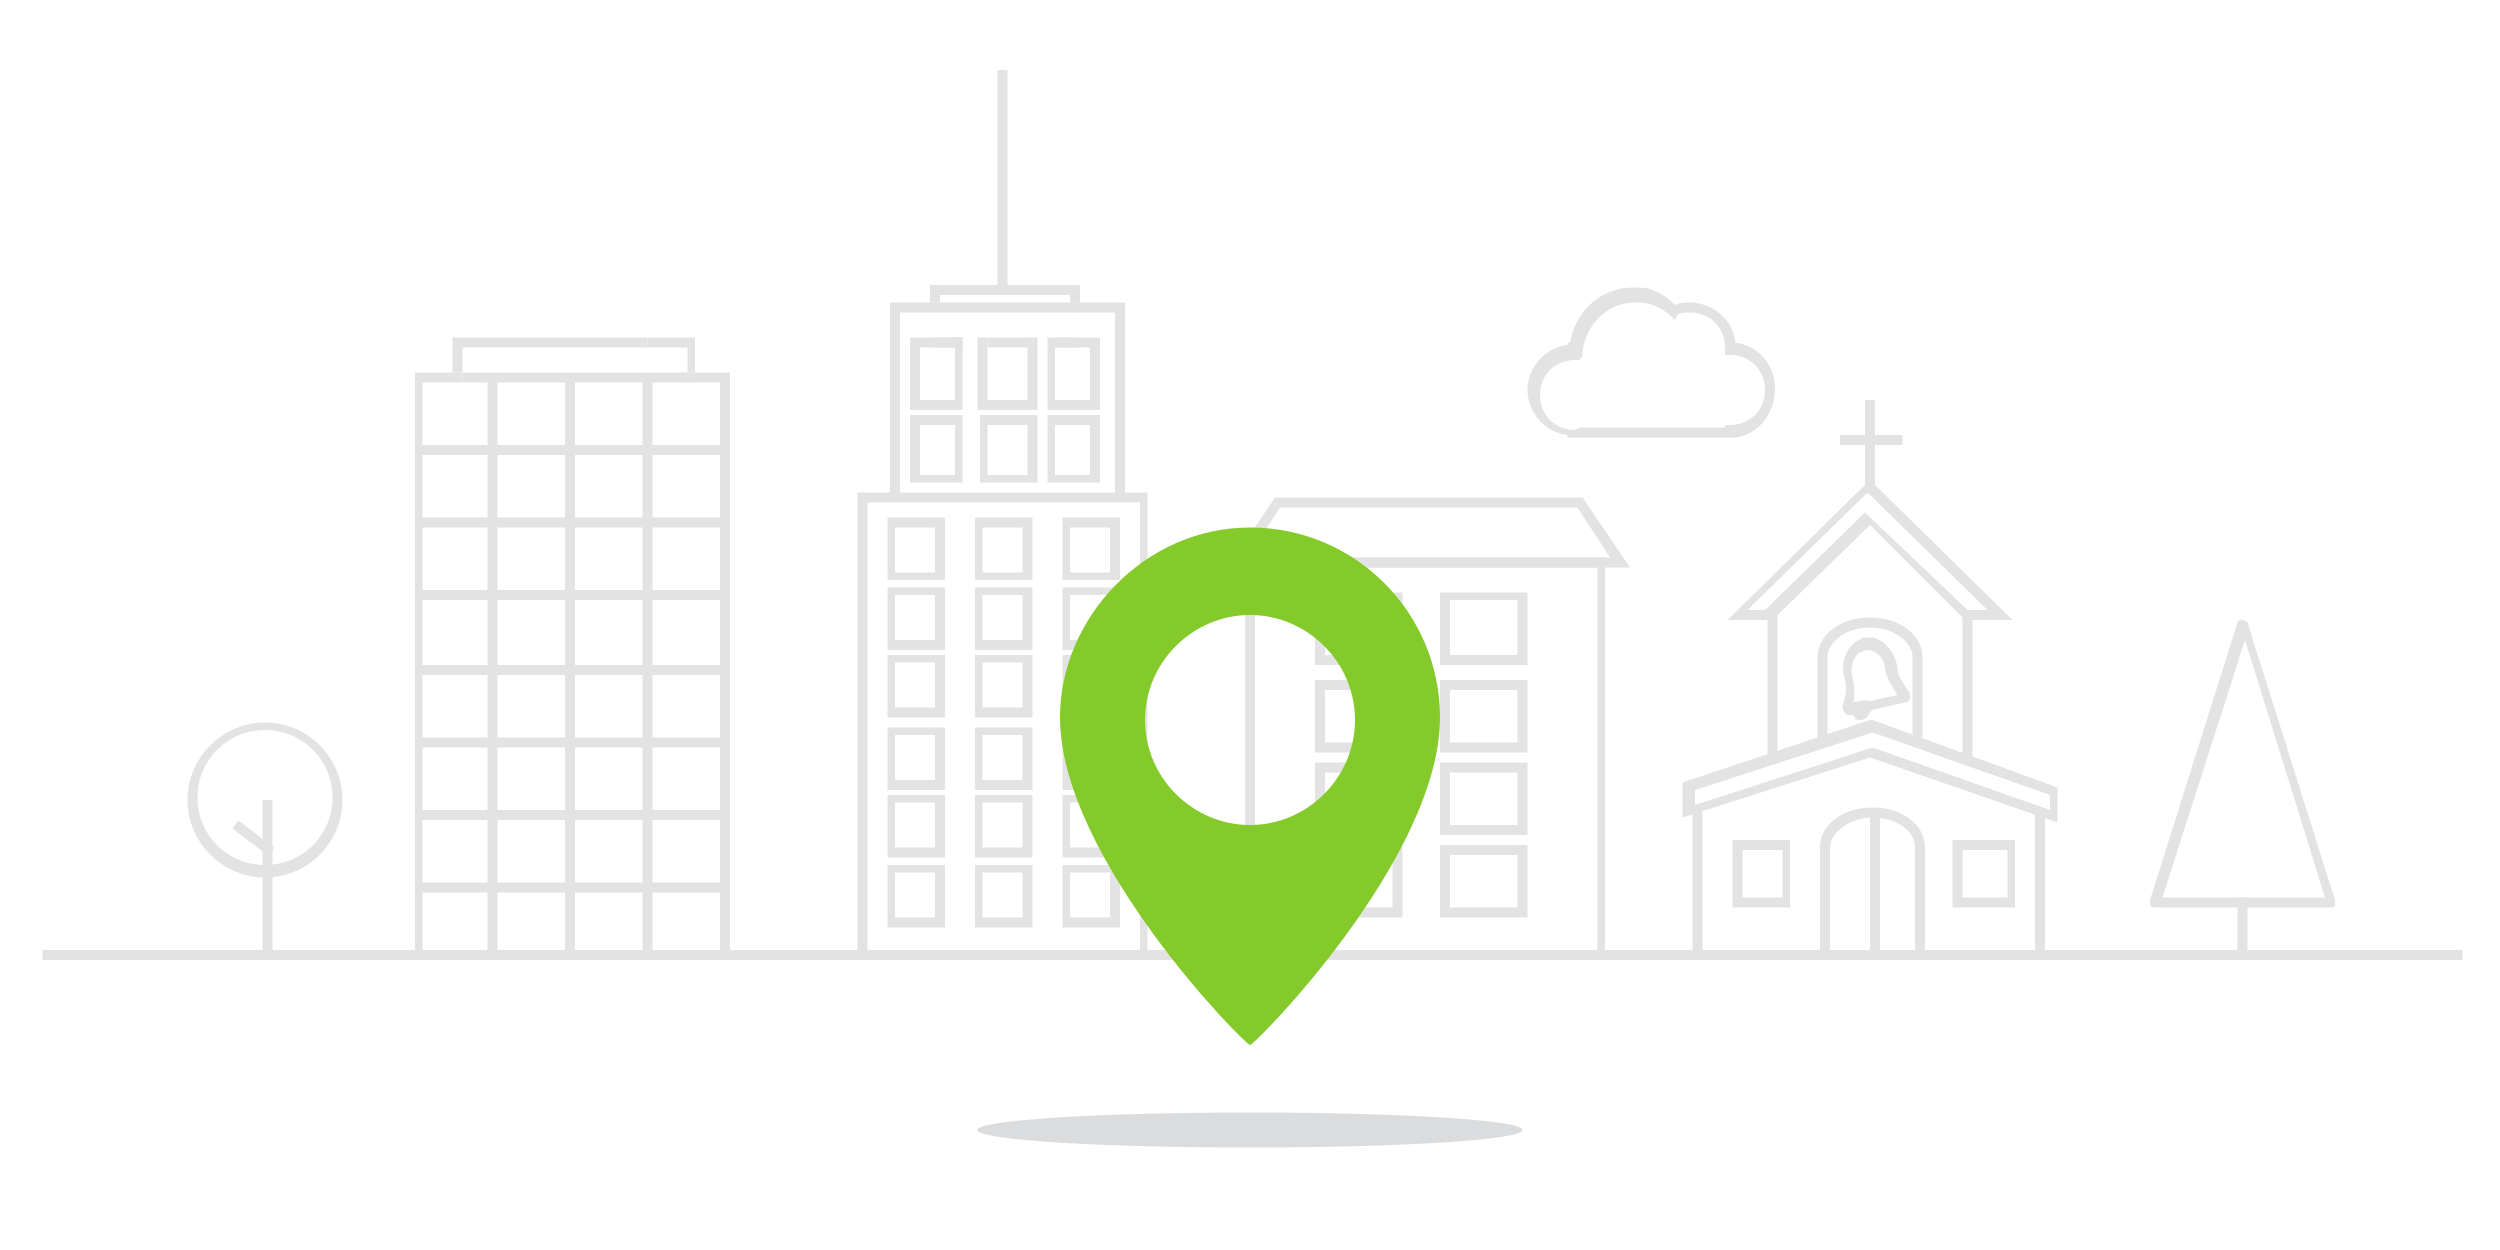 <?xml version="1.0" encoding="utf-8"?>
<!-- Generator: Adobe Illustrator 19.2.1, SVG Export Plug-In . SVG Version: 6.00 Build 0)  -->
<svg version="1.1" id="Layer_1" xmlns="http://www.w3.org/2000/svg" xmlns:xlink="http://www.w3.org/1999/xlink" x="0px" y="0px"
	 viewBox="0 0 100 50" style="enable-background:new 0 0 100 50;" xml:space="preserve">
<style type="text/css">
	.st0{fill:#E3E3E3;}
	.st1{fill:#DBDCDD;}
	.st2{fill:#85CA2B;}
</style>
<g>
	<g>
		<line class="st0" x1="1.7" y1="38.2" x2="98.5" y2="38.2"/>
		<rect x="1.7" y="38" class="st0" width="96.8" height="0.4"/>
	</g>
	<g>
		<polygon class="st0" points="64.2,38.4 49.8,38.4 49.8,22.3 50.2,22.3 50.2,38 63.9,38 63.9,22.3 64.2,22.3 		"/>
		<path class="st0" d="M61.1,36.7h-3.5v-2.9h3.5V36.7z M58,36.3h2.7v-2.1H58V36.3z"/>
		<path class="st0" d="M61.1,33.4h-3.5v-2.9h3.5V33.4z M58,33h2.7v-2.1H58V33z"/>
		<path class="st0" d="M61.1,30.1h-3.5v-2.9h3.5V30.1z M58,29.7h2.7v-2.1H58V29.7z"/>
		<path class="st0" d="M61.1,26.6h-3.5v-2.9h3.5V26.6z M58,26.2h2.7V24H58V26.2z"/>
		<path class="st0" d="M56.1,36.7h-3.5v-2.9h3.5V36.7z M53,36.3h2.7v-2.1H53V36.3z"/>
		<path class="st0" d="M56.1,33.4h-3.5v-2.9h3.5V33.4z M53,33h2.7v-2.1H53V33z"/>
		<path class="st0" d="M56.1,30.1h-3.5v-2.9h3.5V30.1z M53,29.7h2.7v-2.1H53V29.7z"/>
		<path class="st0" d="M56.1,26.6h-3.5v-2.9h3.5V26.6z M53,26.2h2.7V24H53V26.2z"/>
		<g>
			<rect x="50.2" y="22.3" class="st0" width="14" height="0.4"/>
			<rect x="50.2" y="22.3" class="st0" width="14" height="0.4"/>
			<polygon class="st0" points="65.2,22.7 64.2,22.7 64.2,22.3 64.4,22.3 63.1,20.3 51.2,20.3 49.9,22.3 50.2,22.3 50.2,22.7 
				49.1,22.7 51,19.9 63.3,19.9 			"/>
		</g>
	</g>
	<g>
		<g>
			<rect x="37.4" y="13.5" class="st0" width="1.1" height="0.4"/>
			<polygon class="st0" points="43.2,12.1 42.8,12.1 42.8,11.8 37.6,11.8 37.6,12.1 37.2,12.1 37.2,11.4 43.2,11.4 			"/>
			<rect x="42.2" y="13.5" class="st0" width="0.8" height="0.4"/>
			<polygon class="st0" points="45,19.9 44.6,19.9 44.6,12.5 43,12.5 43,12.1 45,12.1 			"/>
			<polygon class="st0" points="36,19.9 35.6,19.9 35.6,12.1 37.6,12.1 37.6,12.5 36,12.5 			"/>
			<rect x="37.6" y="12.1" class="st0" width="5.5" height="0.4"/>
			<rect x="35.8" y="19.7" class="st0" width="9" height="0.4"/>
			<polygon class="st0" points="45.9,38.4 34.3,38.4 34.3,19.7 35.8,19.7 35.8,20.1 34.7,20.1 34.7,38 45.6,38 45.6,20.1 44.8,20.1 
				44.8,19.7 45.9,19.7 			"/>
			<path class="st0" d="M41.5,19.3h-2.3v-2.7h2.3V19.3z M39.5,19h1.6V17h-1.6V19z"/>
			<rect x="39.5" y="13.5" class="st0" width="1.7" height="0.4"/>
			<polygon class="st0" points="41.5,16.4 39.1,16.4 39.1,13.5 39.5,13.5 39.5,16 41.1,16 41.1,13.5 41.5,13.5 			"/>
			<path class="st0" d="M44,19.3h-2.1v-2.7H44V19.3z M42.2,19h1.4V17h-1.4V19z"/>
			<polygon class="st0" points="44,16.4 41.9,16.4 41.9,13.5 42.2,13.5 42.2,16 43.6,16 43.6,13.9 43,13.9 43,13.5 44,13.5 			"/>
			<rect x="42.3" y="13.5" class="st0" width="0.7" height="0.4"/>
			<path class="st0" d="M38.5,19.3h-2.1v-2.7h2.1V19.3z M36.8,19h1.4V17h-1.4V19z"/>
			<polygon class="st0" points="38.5,16.4 36.4,16.4 36.4,13.5 37.6,13.5 37.6,13.9 36.8,13.9 36.8,16 38.2,16 38.2,13.5 38.5,13.5 
							"/>
			<rect x="37.6" y="13.5" class="st0" width="0.9" height="0.4"/>
			<g>
				<g>
					<path class="st0" d="M37.8,37.1h-2.3v-2.5h2.3V37.1z M35.8,36.7h1.6v-1.8h-1.6V36.7z"/>
				</g>
				<g>
					<path class="st0" d="M37.8,34.3h-2.3v-2.5h2.3V34.3z M35.8,33.9h1.6v-1.8h-1.6V33.9z"/>
				</g>
				<g>
					<path class="st0" d="M37.8,31.6h-2.3v-2.5h2.3V31.6z M35.8,31.2h1.6v-1.8h-1.6V31.2z"/>
				</g>
				<g>
					<path class="st0" d="M37.8,28.7h-2.3v-2.5h2.3V28.7z M35.8,28.3h1.6v-1.8h-1.6V28.3z"/>
				</g>
				<g>
					<path class="st0" d="M37.8,26h-2.3v-2.5h2.3V26z M35.8,25.6h1.6v-1.8h-1.6V25.6z"/>
				</g>
				<g>
					<path class="st0" d="M37.8,23.2h-2.3v-2.5h2.3V23.2z M35.8,22.9h1.6v-1.8h-1.6V22.9z"/>
				</g>
			</g>
			<g>
				<g>
					<path class="st0" d="M41.3,37.1h-2.3v-2.5h2.3V37.1z M39.3,36.7h1.6v-1.8h-1.6V36.7z"/>
				</g>
				<g>
					<path class="st0" d="M41.3,34.3h-2.3v-2.5h2.3V34.3z M39.3,33.9h1.6v-1.8h-1.6V33.9z"/>
				</g>
				<g>
					<path class="st0" d="M41.3,31.6h-2.3v-2.5h2.3V31.6z M39.3,31.2h1.6v-1.8h-1.6V31.2z"/>
				</g>
				<g>
					<path class="st0" d="M41.3,28.7h-2.3v-2.5h2.3V28.7z M39.3,28.3h1.6v-1.8h-1.6V28.3z"/>
				</g>
				<g>
					<path class="st0" d="M41.3,26h-2.3v-2.5h2.3V26z M39.3,25.6h1.6v-1.8h-1.6V25.6z"/>
				</g>
				<g>
					<path class="st0" d="M41.3,23.2h-2.3v-2.5h2.3V23.2z M39.3,22.9h1.6v-1.8h-1.6V22.9z"/>
				</g>
			</g>
			<g>
				<g>
					<path class="st0" d="M44.8,37.1h-2.3v-2.5h2.3V37.1z M42.8,36.7h1.6v-1.8h-1.6V36.7z"/>
				</g>
				<g>
					<path class="st0" d="M44.8,34.3h-2.3v-2.5h2.3V34.3z M42.8,33.9h1.6v-1.8h-1.6V33.9z"/>
				</g>
				<g>
					<path class="st0" d="M44.8,31.6h-2.3v-2.5h2.3V31.6z M42.8,31.2h1.6v-1.8h-1.6V31.2z"/>
				</g>
				<g>
					<path class="st0" d="M44.8,28.7h-2.3v-2.5h2.3V28.7z M42.8,28.3h1.6v-1.8h-1.6V28.3z"/>
				</g>
				<g>
					<path class="st0" d="M44.8,26h-2.3v-2.5h2.3V26z M42.8,25.6h1.6v-1.8h-1.6V25.6z"/>
				</g>
				<g>
					<path class="st0" d="M44.8,23.2h-2.3v-2.5h2.3V23.2z M42.8,22.9h1.6v-1.8h-1.6V22.9z"/>
				</g>
			</g>
		</g>
		<rect x="39.9" y="2.8" class="st0" width="0.4" height="8.8"/>
	</g>
	<g>
		<g>
			<path class="st0" d="M80.5,24.8h-1.9L74.8,21l-3.9,3.8h-1.8l5.7-5.6L80.5,24.8z M78.7,24.4h0.8l-4.8-4.7l-4.8,4.7h0.7l4-3.9
				L78.7,24.4z"/>
			<path class="st0" d="M82.3,32.9l-7.5-2.6l-7.5,2.4v-1.4l7.5-2.5l0.1,0l7.4,2.7V32.9z M74.9,29.9l7.1,2.5v-0.6l-7.1-2.5l-7.1,2.3
				v0.6L74.9,29.9z"/>
			<polygon class="st0" points="81.8,38.4 67.7,38.4 67.7,32.3 68.1,32.3 68.1,38 81.4,38 81.4,32.4 81.8,32.4 			"/>
			<g>
				<path class="st0" d="M73.1,29.7l-0.4,0l0-3.3c0,0,0,0,0-0.1c0-0.9,0.9-1.6,2.1-1.6s2.1,0.7,2.1,1.6c0,0,0,0,0,0l0,3.2l-0.4,0
					l0-3.3c-0.1-0.6-0.8-1.1-1.7-1.1c-0.9,0-1.6,0.5-1.7,1.1L73.1,29.7z"/>
			</g>
			<g>
				<rect x="78.5" y="24.5" class="st0" width="0.4" height="6"/>
				<rect x="70.7" y="24.5" class="st0" width="0.4" height="5.8"/>
			</g>
			<g>
				<path class="st0" d="M74,28.6c-0.1,0-0.2,0-0.2-0.1c-0.1-0.1-0.1-0.2-0.1-0.3c0.1-0.2,0.2-0.6,0.1-1c-0.2-0.6,0-1.2,0.4-1.5
					c0.1-0.1,0.2-0.1,0.3-0.2l0,0c0.1,0,0.3,0,0.4,0c0.5,0.1,0.9,0.6,1,1.2c0,0.4,0.3,0.7,0.4,0.9c0.1,0.1,0.1,0.2,0.1,0.3
					c0,0.1-0.1,0.2-0.2,0.2l0,0C75.7,28.2,74.5,28.5,74,28.6C74,28.6,74,28.6,74,28.6z M74.7,26C74.6,26,74.6,26,74.7,26L74.7,26
					c-0.2,0-0.2,0.1-0.3,0.1c-0.3,0.2-0.4,0.6-0.3,1c0.1,0.4,0.1,0.8,0,1.1c0.5-0.1,1.3-0.3,1.8-0.4c-0.2-0.3-0.4-0.6-0.5-1
					c0-0.5-0.4-0.8-0.7-0.8C74.7,26,74.7,26,74.7,26z M76,27.8L76,27.8L76,27.8L76,27.8z"/>
				<g>
					<path class="st0" d="M74.4,28.8c-0.1,0-0.2,0-0.2-0.1c-0.1-0.1-0.2-0.2-0.2-0.3c0-0.1,0-0.1,0-0.2l0-0.1l0.7-0.1l0.1,0.1
						c0,0,0.1,0.1,0.1,0.1c0,0.1,0,0.2-0.1,0.3C74.7,28.7,74.6,28.8,74.4,28.8C74.4,28.8,74.4,28.8,74.4,28.8z"/>
				</g>
			</g>
			<path class="st0" d="M77,38.3h-0.4v-4.4c0-0.7-0.8-1.2-1.7-1.2c-0.9,0-1.7,0.6-1.7,1.2c0,0,0,4.4,0,4.4l-0.4,0c0,0,0-4.3,0-4.4
				c0-0.9,0.9-1.6,2.1-1.6S77,33,77,33.9V38.3z"/>
			<rect x="74.8" y="32.4" class="st0" width="0.4" height="5.6"/>
			<g>
				<path class="st0" d="M80.6,36.3h-2.5v-2.7h2.5V36.3z M78.5,35.9h1.8v-1.9h-1.8V35.9z"/>
			</g>
			<g>
				<path class="st0" d="M71.6,36.3h-2.3v-2.7h2.3V36.3z M69.7,35.9h1.6v-1.9h-1.6V35.9z"/>
			</g>
		</g>
		<rect x="74.6" y="16" class="st0" width="0.4" height="3.5"/>
		<rect x="73.6" y="17.4" class="st0" width="2.5" height="0.4"/>
	</g>
	<g>
		<rect x="20.4" y="13.5" class="st0" width="5.5" height="0.4"/>
		<polygon class="st0" points="18.5,14.9 18.1,14.9 18.1,13.5 20.4,13.5 20.4,13.9 18.5,13.9 		"/>
		<polygon class="st0" points="27.8,14.9 27.5,14.9 27.5,13.9 25.9,13.9 25.9,13.5 27.8,13.5 		"/>
		<polygon class="st0" points="29.2,38.4 16.6,38.4 16.6,14.9 18.5,14.9 18.5,15.3 16.9,15.3 16.9,38 28.8,38 28.8,15.3 27.5,15.3 
			27.5,14.9 29.2,14.9 		"/>
		<rect x="18.5" y="14.9" class="st0" width="9.1" height="0.4"/>
		<g>
			<g>
				<rect x="16.7" y="35.3" class="st0" width="12.5" height="0.4"/>
			</g>
			<g>
				<rect x="16.7" y="32.4" class="st0" width="12.5" height="0.4"/>
			</g>
			<g>
				<rect x="16.7" y="29.5" class="st0" width="12.5" height="0.4"/>
			</g>
			<g>
				<rect x="16.7" y="26.6" class="st0" width="12.5" height="0.4"/>
			</g>
			<g>
				<rect x="16.7" y="23.6" class="st0" width="12.5" height="0.4"/>
			</g>
			<g>
				<rect x="16.7" y="20.7" class="st0" width="12.5" height="0.4"/>
			</g>
			<g>
				<rect x="16.7" y="17.8" class="st0" width="12.5" height="0.4"/>
			</g>
		</g>
		<g>
			<g>
				<rect x="28.8" y="15.1" class="st0" width="0.4" height="23.2"/>
			</g>
			<g>
				<rect x="25.7" y="15.1" class="st0" width="0.4" height="23.2"/>
			</g>
			<g>
				<rect x="22.6" y="15.1" class="st0" width="0.4" height="23.2"/>
			</g>
			<g>
				<rect x="19.5" y="15.1" class="st0" width="0.4" height="23.2"/>
			</g>
		</g>
	</g>
	<g>
		<rect x="89.5" y="35.9" class="st0" width="0.4" height="2.3"/>
		<path class="st0" d="M93.2,36.3h-7c-0.1,0-0.1,0-0.2-0.1c0,0,0-0.1,0-0.2l3.5-11.1c0-0.1,0.1-0.1,0.2-0.1c0.1,0,0.2,0.1,0.2,0.1
			L93.4,36c0,0.1,0,0.1,0,0.2C93.4,36.3,93.3,36.3,93.2,36.3z M86.5,35.9H93l-3.2-10.3L86.5,35.9z"/>
	</g>
	<g>
		<rect x="10.5" y="32" class="st0" width="0.4" height="6"/>
		<path class="st0" d="M10.6,35.1c-1.7,0-3.1-1.4-3.1-3.1c0-1.7,1.4-3.1,3.1-3.1s3.1,1.4,3.1,3.1C13.7,33.7,12.3,35.1,10.6,35.1z
			 M10.6,29.2c-1.5,0-2.7,1.2-2.7,2.7s1.2,2.7,2.7,2.7s2.7-1.2,2.7-2.7S12.1,29.2,10.6,29.2z"/>
		<rect x="9.9" y="32.7" transform="matrix(0.604 -0.797 0.797 0.604 -22.752 21.277)" class="st0" width="0.4" height="1.8"/>
	</g>
	<path class="st0" d="M69.4,17.5h-6.7v-0.1c-0.9-0.1-1.6-0.9-1.6-1.8s0.7-1.7,1.6-1.8v-0.1h0.1c0.2-1.2,1.2-2.2,2.5-2.2
		c0.3,0,0.6,0,0.8,0.1c0.3,0.1,0.6,0.3,0.9,0.6c0.2-0.1,0.4-0.1,0.6-0.1c0.9,0,1.7,0.7,1.8,1.5h0l0,0.1c0.9,0.1,1.6,0.9,1.6,1.8
		C71,16.6,70.3,17.4,69.4,17.5L69.4,17.5z M63.2,17.1H69v-0.1h0.2c0.8,0,1.4-0.6,1.4-1.4c0-0.8-0.6-1.4-1.4-1.4H69l0-0.3
		c0-0.8-0.6-1.4-1.4-1.4c-0.2,0-0.4,0-0.5,0.1L67,12.8l-0.1-0.1c-0.2-0.2-0.5-0.4-0.8-0.5c-0.2-0.1-0.5-0.1-0.7-0.1
		c-1.1,0-2,0.9-2.1,2l0,0.2h-0.1v0.1H63c-0.8,0-1.4,0.6-1.4,1.4c0,0.8,0.6,1.4,1.4,1.4L63.2,17.1L63.2,17.1z"/>
</g>
<g>
	<path class="st1" d="M50,44.5c-6,0-10.9,0.3-10.9,0.7S44,45.9,50,45.9c6,0,10.9-0.3,10.9-0.7C60.9,44.8,56,44.5,50,44.5"/>
	<path class="st2" d="M50,21.1c-4.2,0-7.6,3.6-7.6,7.6c0,5.6,7.4,13.1,7.6,13.1c0.2,0,7.6-7.5,7.6-13.1C57.6,24.5,54.2,21.1,50,21.1
		z M50,33c-2.3,0-4.2-1.9-4.2-4.2c0-2.3,1.9-4.2,4.2-4.2c2.3,0,4.2,1.9,4.2,4.2C54.2,31.1,52.3,33,50,33z"/>
	
</g>
</svg>
